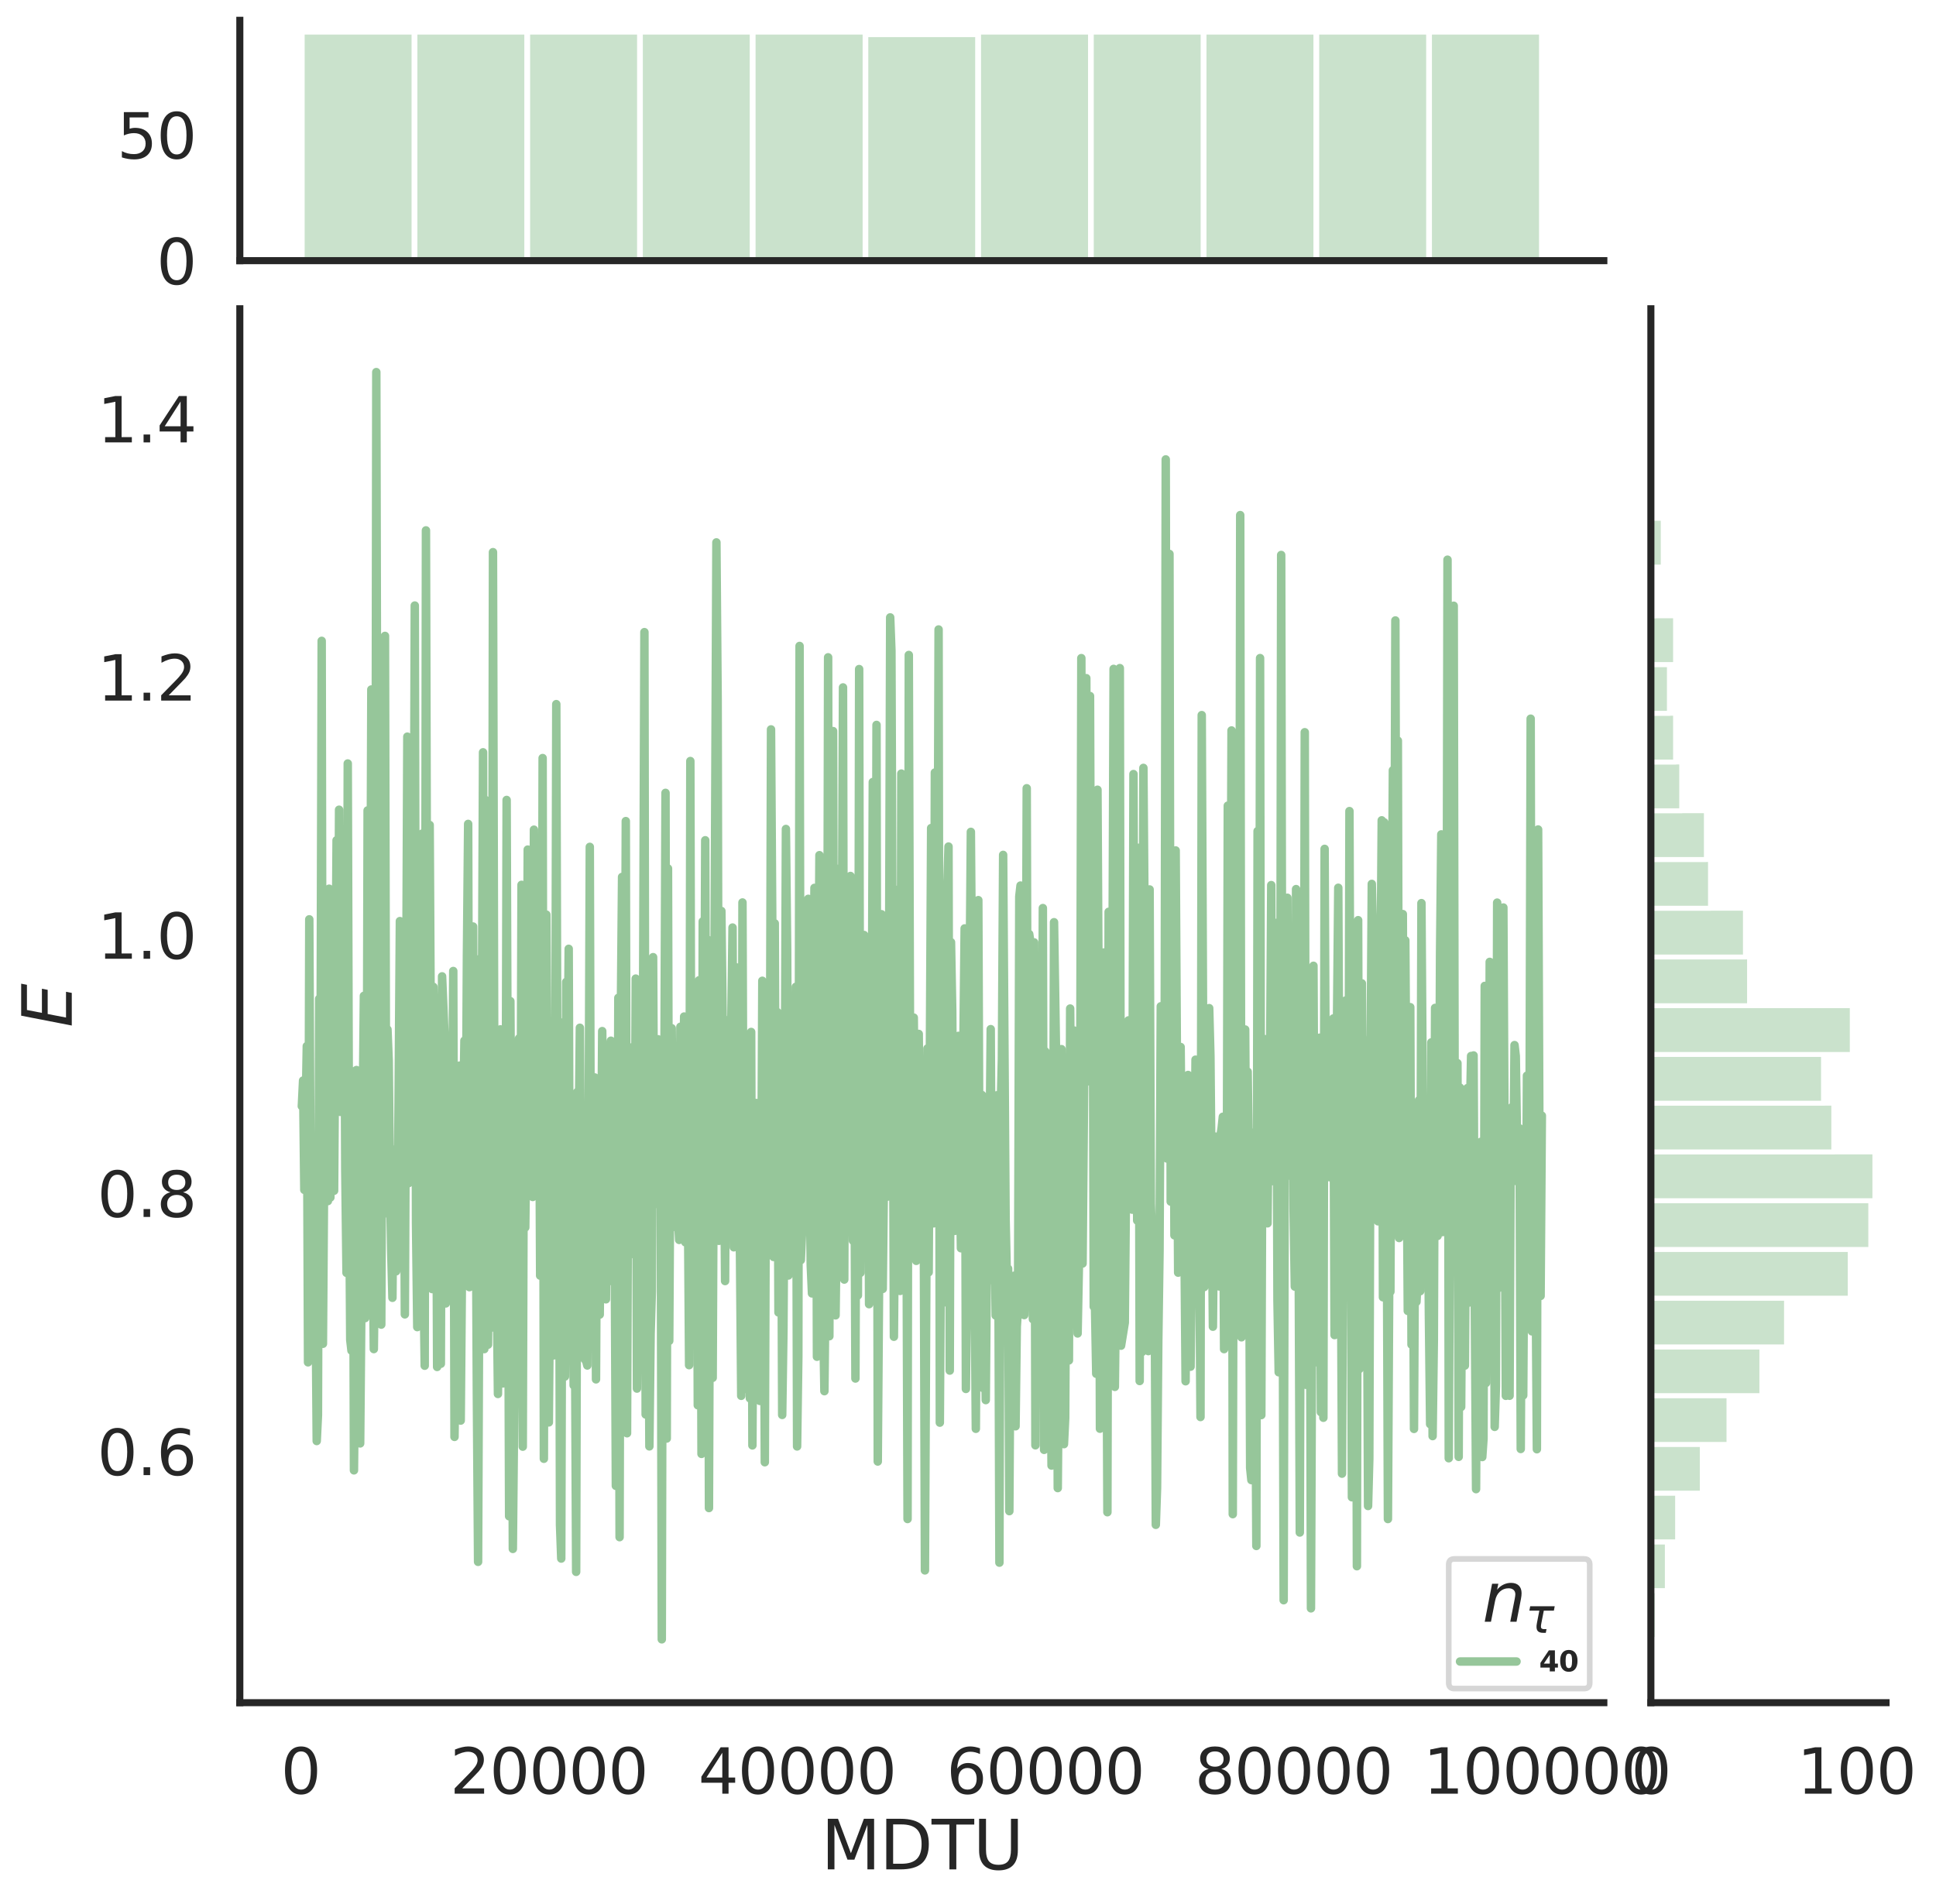 <?xml version="1.0" encoding="utf-8" standalone="no"?>
<!DOCTYPE svg PUBLIC "-//W3C//DTD SVG 1.1//EN"
  "http://www.w3.org/Graphics/SVG/1.1/DTD/svg11.dtd">
<svg height="674.159pt" version="1.1" viewBox="0 0 685.468 674.159" width="685.468pt" xmlns="http://www.w3.org/2000/svg" xmlns:xlink="http://www.w3.org/1999/xlink">
 <defs>
  <style type="text/css">*{stroke-linecap:butt;stroke-linejoin:round;}</style>
 </defs>
 <g id="figure_1">
  <g id="patch_1">
   <path d="M 0 674.159 
L 685.468 674.159 
L 685.468 0 
L 0 0 
z
" style="fill:#ffffff;"/>
  </g>
  <g id="axes_1">
   <g id="patch_2">
    <path d="M 84.914 602.94 
L 567.864 602.94 
L 567.864 109.327 
L 84.914 109.327 
z
" style="fill:none;"/>
   </g>
   <g id="matplotlib.axis_1">
    <g id="xtick_1">
     <g id="text_1">
      <!-- 0 -->
      <g style="fill:#262626;" transform="translate(99.428 635.157)scale(0.22 -0.22)">
       <defs>
        <path d="M 2034 4250 
Q 1547 4250 1301 3770 
Q 1056 3291 1056 2328 
Q 1056 1369 1301 889 
Q 1547 409 2034 409 
Q 2525 409 2770 889 
Q 3016 1369 3016 2328 
Q 3016 3291 2770 3770 
Q 2525 4250 2034 4250 
z
M 2034 4750 
Q 2819 4750 3233 4129 
Q 3647 3509 3647 2328 
Q 3647 1150 3233 529 
Q 2819 -91 2034 -91 
Q 1250 -91 836 529 
Q 422 1150 422 2328 
Q 422 3509 836 4129 
Q 1250 4750 2034 4750 
z
" id="DejaVuSans-30" transform="scale(0.016)"/>
       </defs>
       <use xlink:href="#DejaVuSans-30"/>
      </g>
     </g>
    </g>
    <g id="xtick_2">
     <g id="text_2">
      <!-- 20000 -->
      <g style="fill:#262626;" transform="translate(159.33 635.157)scale(0.22 -0.22)">
       <defs>
        <path d="M 1228 531 
L 3431 531 
L 3431 0 
L 469 0 
L 469 531 
Q 828 903 1448 1529 
Q 2069 2156 2228 2338 
Q 2531 2678 2651 2914 
Q 2772 3150 2772 3378 
Q 2772 3750 2511 3984 
Q 2250 4219 1831 4219 
Q 1534 4219 1204 4116 
Q 875 4013 500 3803 
L 500 4441 
Q 881 4594 1212 4672 
Q 1544 4750 1819 4750 
Q 2544 4750 2975 4387 
Q 3406 4025 3406 3419 
Q 3406 3131 3298 2873 
Q 3191 2616 2906 2266 
Q 2828 2175 2409 1742 
Q 1991 1309 1228 531 
z
" id="DejaVuSans-32" transform="scale(0.016)"/>
       </defs>
       <use xlink:href="#DejaVuSans-32"/>
       <use x="63.623" xlink:href="#DejaVuSans-30"/>
       <use x="127.246" xlink:href="#DejaVuSans-30"/>
       <use x="190.869" xlink:href="#DejaVuSans-30"/>
       <use x="254.492" xlink:href="#DejaVuSans-30"/>
      </g>
     </g>
    </g>
    <g id="xtick_3">
     <g id="text_3">
      <!-- 40000 -->
      <g style="fill:#262626;" transform="translate(247.227 635.157)scale(0.22 -0.22)">
       <defs>
        <path d="M 2419 4116 
L 825 1625 
L 2419 1625 
L 2419 4116 
z
M 2253 4666 
L 3047 4666 
L 3047 1625 
L 3713 1625 
L 3713 1100 
L 3047 1100 
L 3047 0 
L 2419 0 
L 2419 1100 
L 313 1100 
L 313 1709 
L 2253 4666 
z
" id="DejaVuSans-34" transform="scale(0.016)"/>
       </defs>
       <use xlink:href="#DejaVuSans-34"/>
       <use x="63.623" xlink:href="#DejaVuSans-30"/>
       <use x="127.246" xlink:href="#DejaVuSans-30"/>
       <use x="190.869" xlink:href="#DejaVuSans-30"/>
       <use x="254.492" xlink:href="#DejaVuSans-30"/>
      </g>
     </g>
    </g>
    <g id="xtick_4">
     <g id="text_4">
      <!-- 60000 -->
      <g style="fill:#262626;" transform="translate(335.124 635.157)scale(0.22 -0.22)">
       <defs>
        <path d="M 2113 2584 
Q 1688 2584 1439 2293 
Q 1191 2003 1191 1497 
Q 1191 994 1439 701 
Q 1688 409 2113 409 
Q 2538 409 2786 701 
Q 3034 994 3034 1497 
Q 3034 2003 2786 2293 
Q 2538 2584 2113 2584 
z
M 3366 4563 
L 3366 3988 
Q 3128 4100 2886 4159 
Q 2644 4219 2406 4219 
Q 1781 4219 1451 3797 
Q 1122 3375 1075 2522 
Q 1259 2794 1537 2939 
Q 1816 3084 2150 3084 
Q 2853 3084 3261 2657 
Q 3669 2231 3669 1497 
Q 3669 778 3244 343 
Q 2819 -91 2113 -91 
Q 1303 -91 875 529 
Q 447 1150 447 2328 
Q 447 3434 972 4092 
Q 1497 4750 2381 4750 
Q 2619 4750 2861 4703 
Q 3103 4656 3366 4563 
z
" id="DejaVuSans-36" transform="scale(0.016)"/>
       </defs>
       <use xlink:href="#DejaVuSans-36"/>
       <use x="63.623" xlink:href="#DejaVuSans-30"/>
       <use x="127.246" xlink:href="#DejaVuSans-30"/>
       <use x="190.869" xlink:href="#DejaVuSans-30"/>
       <use x="254.492" xlink:href="#DejaVuSans-30"/>
      </g>
     </g>
    </g>
    <g id="xtick_5">
     <g id="text_5">
      <!-- 80000 -->
      <g style="fill:#262626;" transform="translate(423.021 635.157)scale(0.22 -0.22)">
       <defs>
        <path d="M 2034 2216 
Q 1584 2216 1326 1975 
Q 1069 1734 1069 1313 
Q 1069 891 1326 650 
Q 1584 409 2034 409 
Q 2484 409 2743 651 
Q 3003 894 3003 1313 
Q 3003 1734 2745 1975 
Q 2488 2216 2034 2216 
z
M 1403 2484 
Q 997 2584 770 2862 
Q 544 3141 544 3541 
Q 544 4100 942 4425 
Q 1341 4750 2034 4750 
Q 2731 4750 3128 4425 
Q 3525 4100 3525 3541 
Q 3525 3141 3298 2862 
Q 3072 2584 2669 2484 
Q 3125 2378 3379 2068 
Q 3634 1759 3634 1313 
Q 3634 634 3220 271 
Q 2806 -91 2034 -91 
Q 1263 -91 848 271 
Q 434 634 434 1313 
Q 434 1759 690 2068 
Q 947 2378 1403 2484 
z
M 1172 3481 
Q 1172 3119 1398 2916 
Q 1625 2713 2034 2713 
Q 2441 2713 2670 2916 
Q 2900 3119 2900 3481 
Q 2900 3844 2670 4047 
Q 2441 4250 2034 4250 
Q 1625 4250 1398 4047 
Q 1172 3844 1172 3481 
z
" id="DejaVuSans-38" transform="scale(0.016)"/>
       </defs>
       <use xlink:href="#DejaVuSans-38"/>
       <use x="63.623" xlink:href="#DejaVuSans-30"/>
       <use x="127.246" xlink:href="#DejaVuSans-30"/>
       <use x="190.869" xlink:href="#DejaVuSans-30"/>
       <use x="254.492" xlink:href="#DejaVuSans-30"/>
      </g>
     </g>
    </g>
    <g id="xtick_6">
     <g id="text_6">
      <!-- 100000 -->
      <g style="fill:#262626;" transform="translate(503.919 635.157)scale(0.22 -0.22)">
       <defs>
        <path d="M 794 531 
L 1825 531 
L 1825 4091 
L 703 3866 
L 703 4441 
L 1819 4666 
L 2450 4666 
L 2450 531 
L 3481 531 
L 3481 0 
L 794 0 
L 794 531 
z
" id="DejaVuSans-31" transform="scale(0.016)"/>
       </defs>
       <use xlink:href="#DejaVuSans-31"/>
       <use x="63.623" xlink:href="#DejaVuSans-30"/>
       <use x="127.246" xlink:href="#DejaVuSans-30"/>
       <use x="190.869" xlink:href="#DejaVuSans-30"/>
       <use x="254.492" xlink:href="#DejaVuSans-30"/>
       <use x="318.115" xlink:href="#DejaVuSans-30"/>
      </g>
     </g>
    </g>
    <g id="text_7">
     <!-- MDTU -->
     <g style="fill:#262626;" transform="translate(290.683 661.968)scale(0.24 -0.24)">
      <defs>
       <path d="M 628 4666 
L 1569 4666 
L 2759 1491 
L 3956 4666 
L 4897 4666 
L 4897 0 
L 4281 0 
L 4281 4097 
L 3078 897 
L 2444 897 
L 1241 4097 
L 1241 0 
L 628 0 
L 628 4666 
z
" id="DejaVuSans-4d" transform="scale(0.016)"/>
       <path d="M 1259 4147 
L 1259 519 
L 2022 519 
Q 2988 519 3436 956 
Q 3884 1394 3884 2338 
Q 3884 3275 3436 3711 
Q 2988 4147 2022 4147 
L 1259 4147 
z
M 628 4666 
L 1925 4666 
Q 3281 4666 3915 4102 
Q 4550 3538 4550 2338 
Q 4550 1131 3912 565 
Q 3275 0 1925 0 
L 628 0 
L 628 4666 
z
" id="DejaVuSans-44" transform="scale(0.016)"/>
       <path d="M -19 4666 
L 3928 4666 
L 3928 4134 
L 2272 4134 
L 2272 0 
L 1638 0 
L 1638 4134 
L -19 4134 
L -19 4666 
z
" id="DejaVuSans-54" transform="scale(0.016)"/>
       <path d="M 556 4666 
L 1191 4666 
L 1191 1831 
Q 1191 1081 1462 751 
Q 1734 422 2344 422 
Q 2950 422 3222 751 
Q 3494 1081 3494 1831 
L 3494 4666 
L 4128 4666 
L 4128 1753 
Q 4128 841 3676 375 
Q 3225 -91 2344 -91 
Q 1459 -91 1007 375 
Q 556 841 556 1753 
L 556 4666 
z
" id="DejaVuSans-55" transform="scale(0.016)"/>
      </defs>
      <use xlink:href="#DejaVuSans-4d"/>
      <use x="86.279" xlink:href="#DejaVuSans-44"/>
      <use x="163.281" xlink:href="#DejaVuSans-54"/>
      <use x="224.365" xlink:href="#DejaVuSans-55"/>
     </g>
    </g>
   </g>
   <g id="matplotlib.axis_2">
    <g id="ytick_1">
     <g id="text_8">
      <!-- 0.6 -->
      <g style="fill:#262626;" transform="translate(34.428 522.354)scale(0.22 -0.22)">
       <defs>
        <path d="M 684 794 
L 1344 794 
L 1344 0 
L 684 0 
L 684 794 
z
" id="DejaVuSans-2e" transform="scale(0.016)"/>
       </defs>
       <use xlink:href="#DejaVuSans-30"/>
       <use x="63.623" xlink:href="#DejaVuSans-2e"/>
       <use x="95.41" xlink:href="#DejaVuSans-36"/>
      </g>
     </g>
    </g>
    <g id="ytick_2">
     <g id="text_9">
      <!-- 0.8 -->
      <g style="fill:#262626;" transform="translate(34.428 430.93)scale(0.22 -0.22)">
       <use xlink:href="#DejaVuSans-30"/>
       <use x="63.623" xlink:href="#DejaVuSans-2e"/>
       <use x="95.41" xlink:href="#DejaVuSans-38"/>
      </g>
     </g>
    </g>
    <g id="ytick_3">
     <g id="text_10">
      <!-- 1.0 -->
      <g style="fill:#262626;" transform="translate(34.428 339.507)scale(0.22 -0.22)">
       <use xlink:href="#DejaVuSans-31"/>
       <use x="63.623" xlink:href="#DejaVuSans-2e"/>
       <use x="95.41" xlink:href="#DejaVuSans-30"/>
      </g>
     </g>
    </g>
    <g id="ytick_4">
     <g id="text_11">
      <!-- 1.2 -->
      <g style="fill:#262626;" transform="translate(34.428 248.083)scale(0.22 -0.22)">
       <use xlink:href="#DejaVuSans-31"/>
       <use x="63.623" xlink:href="#DejaVuSans-2e"/>
       <use x="95.41" xlink:href="#DejaVuSans-32"/>
      </g>
     </g>
    </g>
    <g id="ytick_5">
     <g id="text_12">
      <!-- 1.4 -->
      <g style="fill:#262626;" transform="translate(34.428 156.66)scale(0.22 -0.22)">
       <use xlink:href="#DejaVuSans-31"/>
       <use x="63.623" xlink:href="#DejaVuSans-2e"/>
       <use x="95.41" xlink:href="#DejaVuSans-34"/>
      </g>
     </g>
    </g>
    <g id="text_13">
     <!-- $E$ -->
     <g style="fill:#262626;" transform="translate(25.436 363.813)rotate(-90)scale(0.24 -0.24)">
      <defs>
       <path d="M 1081 4666 
L 4031 4666 
L 3928 4134 
L 1606 4134 
L 1338 2753 
L 3566 2753 
L 3463 2222 
L 1234 2222 
L 909 531 
L 3284 531 
L 3181 0 
L 172 0 
L 1081 4666 
z
" id="DejaVuSans-Oblique-45" transform="scale(0.016)"/>
      </defs>
      <use transform="translate(0 0.094)" xlink:href="#DejaVuSans-Oblique-45"/>
     </g>
    </g>
   </g>
   <g id="line2d_1">
    <path clip-path="url(#p4f44477f9c)" d="M 106.867 391.72 
L 107.306 382.638 
L 107.746 421.343 
L 108.625 370.43 
L 109.064 482.411 
L 109.504 325.543 
L 109.943 414.473 
L 110.382 413.556 
L 110.822 440.5 
L 111.261 475.595 
L 111.701 456.031 
L 112.14 510.278 
L 112.58 501.046 
L 113.019 353.671 
L 113.459 388.648 
L 113.898 226.933 
L 114.338 475.847 
L 114.777 414.257 
L 115.217 368.531 
L 115.656 408.731 
L 116.096 425.315 
L 116.535 314.699 
L 116.975 424.048 
L 117.414 389.557 
L 117.854 325.376 
L 118.293 421.651 
L 119.172 297.544 
L 119.612 376.593 
L 120.051 286.736 
L 120.491 393.722 
L 120.93 355.573 
L 121.37 365.115 
L 121.809 308.619 
L 122.249 414.208 
L 122.688 450.728 
L 123.128 270.358 
L 123.567 412.361 
L 124.007 474.426 
L 124.446 478.262 
L 124.885 379.393 
L 125.325 520.663 
L 125.764 478.103 
L 126.204 378.911 
L 126.643 410.832 
L 127.083 387.836 
L 127.522 511.128 
L 127.962 460.568 
L 128.401 397.068 
L 128.841 352.636 
L 129.28 466.759 
L 129.72 462.283 
L 130.159 286.984 
L 130.599 306.805 
L 131.038 365.378 
L 131.478 244.161 
L 131.917 433.553 
L 132.357 477.725 
L 132.796 442.72 
L 133.236 131.764 
L 133.675 335.804 
L 134.115 322.168 
L 134.554 379.822 
L 134.994 469.06 
L 135.433 368.78 
L 135.873 415.98 
L 136.312 225.182 
L 136.752 429.642 
L 137.191 364.538 
L 137.631 375.562 
L 138.07 418.239 
L 138.51 442.78 
L 138.949 459.566 
L 139.388 407.115 
L 139.828 432.055 
L 140.267 450.172 
L 140.707 446.229 
L 141.586 326.174 
L 142.025 425.141 
L 142.465 408.555 
L 142.904 360.802 
L 143.344 465.432 
L 144.223 260.858 
L 144.662 418.98 
L 145.102 336.824 
L 145.541 404.3 
L 145.981 296.842 
L 146.42 347.601 
L 146.86 214.429 
L 147.299 433.053 
L 147.739 469.941 
L 148.178 409.66 
L 148.618 386.193 
L 149.057 390.455 
L 149.497 295.179 
L 149.936 451.555 
L 150.376 483.614 
L 150.815 187.813 
L 151.255 354.786 
L 151.694 396.626 
L 152.134 292.13 
L 153.012 456.47 
L 153.452 349.456 
L 153.891 371.352 
L 154.331 376.146 
L 154.77 484.048 
L 155.21 392.882 
L 155.649 385.7 
L 156.089 482.92 
L 156.528 345.737 
L 157.407 367.001 
L 157.847 461.557 
L 158.726 376.486 
L 159.165 433.093 
L 159.605 416.972 
L 160.044 411.059 
L 160.484 343.844 
L 160.923 508.815 
L 161.363 475.678 
L 161.802 379.348 
L 162.242 489.805 
L 162.681 377.352 
L 163.121 503.043 
L 164 397.471 
L 164.439 368.485 
L 164.879 415.284 
L 165.318 338.526 
L 165.758 291.755 
L 166.197 455.8 
L 166.637 399.678 
L 167.076 395.968 
L 167.515 328.096 
L 167.955 453.675 
L 168.394 405.479 
L 168.834 492.928 
L 169.273 553.063 
L 170.152 339.361 
L 170.592 367.861 
L 171.031 266.4 
L 171.471 477.733 
L 171.91 283.291 
L 172.35 402.587 
L 172.789 476.166 
L 173.229 422.134 
L 173.668 344.642 
L 174.108 470.102 
L 174.547 195.524 
L 174.987 372.864 
L 176.305 493.62 
L 177.184 364.512 
L 178.063 489.883 
L 178.503 428.514 
L 178.942 450.28 
L 179.382 283.276 
L 180.261 536.916 
L 180.7 354.521 
L 181.139 429.437 
L 181.579 548.485 
L 182.458 457.237 
L 182.897 461.153 
L 183.337 435.943 
L 183.776 367.695 
L 184.216 446.368 
L 184.655 313.332 
L 185.095 512.276 
L 185.534 376.163 
L 185.974 434.678 
L 186.413 397.94 
L 186.853 300.847 
L 187.292 327.975 
L 187.732 364.035 
L 188.171 363.566 
L 188.611 423.856 
L 189.05 293.798 
L 189.49 360.251 
L 190.369 367.093 
L 190.808 360.251 
L 191.248 451.712 
L 191.687 448.939 
L 192.127 268.437 
L 192.566 516.565 
L 193.006 340.641 
L 193.445 323.885 
L 193.885 389.961 
L 194.324 503.682 
L 194.764 449.561 
L 195.203 442.857 
L 195.642 380.675 
L 196.082 479.956 
L 196.521 430.304 
L 196.961 249.342 
L 197.4 406.751 
L 197.84 361.705 
L 198.279 539.927 
L 198.719 551.902 
L 199.158 394.041 
L 199.598 475.325 
L 200.037 487.436 
L 200.477 347.709 
L 200.916 386.264 
L 201.356 335.984 
L 201.795 455.537 
L 202.235 431.589 
L 202.674 439.78 
L 203.114 490.563 
L 203.553 463.438 
L 203.993 556.611 
L 204.432 386.645 
L 204.872 405.717 
L 205.311 363.942 
L 205.751 433.682 
L 206.19 411.207 
L 206.63 408.648 
L 207.069 481.394 
L 207.509 481.794 
L 207.948 483.534 
L 208.388 412.359 
L 208.827 299.889 
L 209.266 450.519 
L 209.706 424.633 
L 210.145 385.638 
L 210.585 381.538 
L 211.024 488.441 
L 211.464 402.354 
L 211.903 417.976 
L 212.343 465.512 
L 212.782 422.69 
L 213.222 365.127 
L 213.661 403.189 
L 214.101 392.432 
L 214.54 460.099 
L 214.98 403.619 
L 215.419 442.583 
L 215.859 373.394 
L 216.298 368.53 
L 217.177 454.009 
L 217.617 434.697 
L 218.056 526.151 
L 218.496 473.298 
L 218.935 353.335 
L 219.375 544.318 
L 219.814 359.591 
L 220.254 310.535 
L 220.693 486.359 
L 221.133 416.354 
L 221.572 290.761 
L 222.012 507.527 
L 222.451 390.019 
L 222.891 405.888 
L 223.33 433.286 
L 223.769 419.749 
L 224.209 370.668 
L 224.648 444.302 
L 225.088 346.532 
L 225.527 491.711 
L 225.967 447.68 
L 226.406 477.337 
L 226.846 452.283 
L 227.285 362.214 
L 227.725 345.614 
L 228.164 223.847 
L 228.604 500.877 
L 229.043 363.408 
L 229.483 424.283 
L 229.922 512.179 
L 230.362 472.216 
L 230.801 457.127 
L 231.241 338.937 
L 231.68 425.148 
L 232.12 403.802 
L 232.559 374.422 
L 232.999 368.028 
L 233.438 426.702 
L 233.878 392.022 
L 234.317 580.503 
L 234.757 377.759 
L 235.196 390.725 
L 235.636 280.761 
L 236.075 509.393 
L 236.515 307.539 
L 236.954 474.822 
L 237.393 396.662 
L 237.833 364.11 
L 238.272 414.217 
L 238.712 434.437 
L 239.151 373.549 
L 240.03 430.771 
L 240.47 439.065 
L 240.909 363.591 
L 241.349 402.418 
L 241.788 405.689 
L 242.228 359.963 
L 242.667 439.917 
L 243.107 423.771 
L 243.546 421.832 
L 243.986 483.415 
L 244.425 269.491 
L 244.865 449.643 
L 245.304 372.16 
L 245.744 398.365 
L 246.183 452.425 
L 246.623 356.654 
L 247.062 497.61 
L 247.502 347.134 
L 247.941 386.469 
L 248.381 514.842 
L 248.82 326.267 
L 249.26 408.034 
L 249.699 297.551 
L 250.139 446.332 
L 250.578 332.756 
L 251.018 534.018 
L 251.457 407.509 
L 251.896 336.649 
L 252.336 487.901 
L 253.654 192.069 
L 254.094 247.901 
L 254.533 439.389 
L 254.973 338.793 
L 255.412 322.585 
L 256.291 396.276 
L 256.731 453.633 
L 257.17 361.265 
L 257.61 429.109 
L 258.049 371.81 
L 258.489 370.855 
L 258.928 362.424 
L 259.368 328.456 
L 259.807 441.675 
L 260.247 418.963 
L 260.686 342.542 
L 261.126 402.262 
L 261.565 431.318 
L 262.005 443.905 
L 262.444 494.273 
L 262.884 319.577 
L 263.323 438.483 
L 263.763 414.068 
L 264.202 436.187 
L 264.642 492 
L 265.081 430.637 
L 265.52 495.173 
L 265.96 365.427 
L 266.399 511.833 
L 266.839 433.311 
L 267.718 390.577 
L 268.157 427.051 
L 268.597 391.729 
L 269.036 496.077 
L 269.476 437.545 
L 269.915 347.307 
L 270.355 413.854 
L 270.794 517.791 
L 271.234 393.042 
L 271.673 385.4 
L 272.113 422.564 
L 272.552 403.248 
L 272.992 258.289 
L 273.431 326.43 
L 273.871 445.097 
L 274.31 326.968 
L 274.75 438.253 
L 275.189 358.368 
L 275.629 464.748 
L 276.068 379.924 
L 276.508 393.769 
L 276.947 501.042 
L 277.387 471.2 
L 277.826 404.491 
L 278.266 293.548 
L 278.705 336.417 
L 279.145 451.667 
L 279.584 399.905 
L 280.023 384.467 
L 280.463 423.386 
L 280.902 402.07 
L 281.342 391.547 
L 281.781 349.439 
L 282.221 512.199 
L 282.66 480.345 
L 283.1 228.737 
L 283.539 446.219 
L 283.979 436.209 
L 284.418 410.057 
L 284.858 375.53 
L 285.297 431.413 
L 285.737 401.126 
L 286.176 318.287 
L 286.616 411.309 
L 287.055 447.993 
L 287.495 458.014 
L 287.934 368.979 
L 288.374 314.407 
L 288.813 323.845 
L 289.253 480.436 
L 289.692 366.532 
L 290.132 302.828 
L 291.011 452.724 
L 291.45 466.851 
L 291.89 492.627 
L 292.329 451.68 
L 292.769 430.113 
L 293.208 232.763 
L 293.647 473.17 
L 294.087 336.689 
L 294.526 381.711 
L 294.966 258.889 
L 295.405 425.549 
L 295.845 465.777 
L 296.284 429.429 
L 296.724 307.675 
L 297.163 434.483 
L 297.603 415.419 
L 298.042 346.808 
L 298.482 243.426 
L 298.921 453.104 
L 299.361 322.215 
L 299.8 353.358 
L 300.24 324.293 
L 300.679 408.135 
L 301.119 310.196 
L 301.558 405.034 
L 301.998 439.335 
L 302.437 386.536 
L 302.877 488.146 
L 303.316 356.817 
L 303.756 458.723 
L 304.195 236.925 
L 304.635 450.733 
L 305.074 363.141 
L 305.514 384.322 
L 305.953 331.104 
L 306.393 430.71 
L 307.272 344.217 
L 307.711 461.825 
L 308.15 344.21 
L 308.59 389.4 
L 309.029 276.929 
L 309.469 432.354 
L 309.908 424.915 
L 310.348 256.701 
L 310.787 517.537 
L 311.227 457.744 
L 311.666 375.195 
L 312.106 323.736 
L 312.545 456.418 
L 312.985 415.539 
L 313.424 403.963 
L 313.864 421.205 
L 314.303 423.725 
L 314.743 357.017 
L 315.182 218.627 
L 315.622 230.395 
L 316.501 473.354 
L 317.38 364.026 
L 317.819 315.092 
L 318.698 457.131 
L 319.138 273.936 
L 319.577 446.119 
L 320.017 370.581 
L 320.456 361.619 
L 320.896 411.195 
L 321.335 537.897 
L 321.775 231.94 
L 322.214 372.583 
L 322.653 413.82 
L 323.093 426.568 
L 323.532 360.342 
L 324.411 446.481 
L 324.851 392.003 
L 325.29 366.119 
L 325.73 419.73 
L 326.169 411.944 
L 326.609 384.162 
L 327.048 421.32 
L 327.488 556.095 
L 328.367 371.269 
L 328.806 450.536 
L 329.685 293.23 
L 330.125 399.811 
L 330.564 433.197 
L 331.004 273.563 
L 331.883 363.766 
L 332.322 222.905 
L 332.762 503.775 
L 333.201 431.828 
L 333.641 435.18 
L 334.52 461.154 
L 334.959 459.473 
L 335.399 314.005 
L 335.838 299.774 
L 336.277 485.339 
L 336.717 333.642 
L 337.156 358.023 
L 337.596 430.793 
L 338.035 435.87 
L 338.475 410.06 
L 338.914 427.738 
L 339.354 366.819 
L 339.793 412.286 
L 340.233 442.012 
L 340.672 409.904 
L 341.551 328.758 
L 341.991 491.835 
L 342.43 451.424 
L 343.749 294.571 
L 344.188 352.513 
L 344.628 454.031 
L 345.067 450.811 
L 345.507 505.949 
L 345.946 433.198 
L 346.386 318.747 
L 346.825 427.339 
L 347.265 448.301 
L 347.704 387.757 
L 348.144 491.575 
L 348.583 451.643 
L 349.023 495.786 
L 349.462 441.176 
L 349.902 445.913 
L 350.341 411.806 
L 350.78 364.431 
L 351.22 453.323 
L 351.659 452.608 
L 352.099 431.618 
L 352.538 465.834 
L 352.978 387.856 
L 353.417 424.711 
L 353.857 553.355 
L 354.296 393.998 
L 354.736 375.041 
L 355.175 302.727 
L 356.054 431.864 
L 356.494 452.421 
L 356.933 449.23 
L 357.373 535.115 
L 357.812 460.093 
L 358.252 476.001 
L 358.691 487.596 
L 359.131 451.733 
L 359.57 505.064 
L 360.01 469.74 
L 360.449 463.205 
L 360.889 317.472 
L 361.328 313.584 
L 361.768 415.131 
L 362.207 420.227 
L 362.647 465.683 
L 363.086 409.787 
L 363.526 279.13 
L 363.965 431.068 
L 364.404 330.759 
L 364.844 333.71 
L 365.283 444.404 
L 365.723 467.159 
L 366.162 333.713 
L 366.602 511.794 
L 367.041 338.893 
L 367.481 351.376 
L 367.92 455.517 
L 368.36 486.2 
L 368.799 422.151 
L 369.239 321.557 
L 369.678 513.406 
L 370.118 372.326 
L 370.557 407.074 
L 370.997 493.283 
L 371.436 506.688 
L 371.876 464.574 
L 372.315 518.967 
L 372.755 472.667 
L 373.194 326.567 
L 374.073 383.811 
L 374.513 526.943 
L 374.952 476.167 
L 375.392 466.715 
L 375.831 371.512 
L 376.271 417.966 
L 376.71 511.389 
L 377.15 502.118 
L 377.589 415.156 
L 378.468 481.738 
L 378.907 357.134 
L 379.347 407.498 
L 379.786 433.585 
L 380.226 364.903 
L 381.105 447.2 
L 381.544 472.192 
L 381.984 448.982 
L 382.423 405.057 
L 382.863 233.047 
L 383.302 447.425 
L 384.181 344.954 
L 384.621 240.151 
L 385.06 382.938 
L 385.939 246.476 
L 386.379 375.093 
L 386.818 300.529 
L 387.258 462.706 
L 387.697 462.449 
L 388.137 486.468 
L 388.576 279.654 
L 389.016 359.844 
L 389.455 505.926 
L 389.895 483.345 
L 390.334 347.641 
L 390.774 337.285 
L 391.213 399.936 
L 391.653 434.314 
L 392.092 535.491 
L 392.531 322.892 
L 393.41 398.042 
L 393.85 353.426 
L 394.289 236.864 
L 394.729 491.102 
L 395.168 451.814 
L 395.608 436.702 
L 396.047 392.523 
L 396.487 236.586 
L 396.926 476.52 
L 398.245 468.363 
L 399.124 369.247 
L 399.563 361.326 
L 400.003 420.992 
L 400.442 404.627 
L 400.882 428.354 
L 401.321 274.106 
L 401.761 409.153 
L 402.2 315.626 
L 402.64 432.209 
L 403.079 300.217 
L 403.519 489.034 
L 403.958 351.549 
L 404.398 478.721 
L 404.837 271.922 
L 405.716 385.326 
L 406.156 412.514 
L 406.595 478.436 
L 407.034 314.964 
L 407.474 426.18 
L 408.353 452.96 
L 408.792 446.961 
L 409.232 539.955 
L 409.671 526.927 
L 410.111 474.633 
L 410.55 443.02 
L 410.99 356.348 
L 411.429 408.81 
L 411.869 358.955 
L 412.308 408.238 
L 412.748 162.681 
L 413.187 410.247 
L 413.627 340.686 
L 414.066 196.161 
L 414.506 425.5 
L 414.945 359.728 
L 415.385 324.695 
L 415.824 437.448 
L 416.264 301.158 
L 417.143 450.66 
L 417.582 435.013 
L 418.022 370.752 
L 418.461 417.806 
L 418.901 441.027 
L 419.34 436.057 
L 419.78 489.115 
L 420.219 395.349 
L 420.658 380.662 
L 421.098 450.52 
L 421.537 483.956 
L 421.977 444.844 
L 422.416 429.957 
L 422.856 428.28 
L 423.295 375.243 
L 423.735 433.757 
L 424.174 380.036 
L 425.053 501.778 
L 425.493 253.226 
L 426.372 455.764 
L 426.811 390.162 
L 427.251 433.784 
L 427.69 427.321 
L 428.13 356.995 
L 428.569 373.885 
L 429.448 469.802 
L 429.888 420.753 
L 430.327 402.491 
L 430.767 420.971 
L 431.206 449.611 
L 431.646 455.533 
L 432.085 402.363 
L 432.525 399.603 
L 432.964 395.46 
L 433.404 477.739 
L 433.843 440.083 
L 434.283 459.153 
L 434.722 285.296 
L 435.161 397.736 
L 435.601 370.81 
L 436.04 258.663 
L 436.48 536.178 
L 436.919 361.186 
L 437.359 361.704 
L 437.798 327.59 
L 438.238 340.556 
L 438.677 438.075 
L 439.117 182.402 
L 439.556 473.553 
L 439.996 404.332 
L 440.435 380.352 
L 440.875 364.559 
L 441.314 437.386 
L 441.754 379.501 
L 442.193 412.689 
L 442.633 519.784 
L 443.072 524.118 
L 443.512 401.105 
L 444.391 466.454 
L 444.83 547.438 
L 445.27 294.289 
L 445.709 499.012 
L 446.149 233.039 
L 446.588 501.099 
L 447.028 374.916 
L 447.467 373.401 
L 447.907 367.979 
L 448.346 374.557 
L 448.786 433.192 
L 449.225 384.6 
L 449.664 381.25 
L 450.104 313.419 
L 450.543 418.242 
L 450.983 401.91 
L 451.422 377.639 
L 451.862 326.814 
L 452.301 460.389 
L 452.741 485.93 
L 453.18 459.692 
L 453.62 196.524 
L 454.059 416.407 
L 454.499 566.651 
L 454.938 385.625 
L 455.378 416.428 
L 455.817 317.909 
L 456.257 416.284 
L 456.696 387.468 
L 457.136 405.679 
L 457.575 367.012 
L 458.015 428.663 
L 458.454 455.599 
L 458.894 314.843 
L 459.333 354.292 
L 459.773 434.29 
L 460.212 542.677 
L 460.652 401.761 
L 461.091 346.931 
L 461.531 461.832 
L 461.97 259.29 
L 462.41 490.37 
L 462.849 363.547 
L 463.288 372.113 
L 463.728 412.841 
L 464.167 569.53 
L 465.046 341.997 
L 465.486 436.582 
L 465.925 426.094 
L 466.365 440.256 
L 466.804 482.591 
L 467.244 367.466 
L 467.683 500.066 
L 468.123 404.409 
L 468.562 502.036 
L 469.002 300.592 
L 469.441 400.37 
L 469.881 413.545 
L 470.32 374.893 
L 470.76 416.846 
L 471.199 382.975 
L 471.639 385.329 
L 472.078 360.654 
L 472.518 472.766 
L 472.957 467.821 
L 473.397 360.861 
L 473.836 314.364 
L 474.276 411.57 
L 474.715 432.524 
L 475.155 521.835 
L 475.594 418.893 
L 476.034 424.188 
L 476.473 354.279 
L 476.913 443.535 
L 477.352 459.306 
L 477.791 287.213 
L 478.67 530.197 
L 479.11 366.437 
L 479.549 432.872 
L 479.989 373.28 
L 480.428 554.612 
L 480.868 325.841 
L 481.307 484.789 
L 482.186 348.221 
L 482.626 419.882 
L 483.065 368.241 
L 483.505 419.346 
L 483.944 431.44 
L 484.384 533.289 
L 484.823 516.478 
L 485.263 376.758 
L 485.702 313 
L 486.142 332.13 
L 486.581 331.085 
L 487.021 402.341 
L 487.46 384.943 
L 487.9 432.478 
L 488.339 403.46 
L 489.218 290.487 
L 489.658 459.373 
L 490.097 291.198 
L 490.537 337.93 
L 490.976 417.366 
L 491.415 537.908 
L 491.855 457.346 
L 492.294 457.386 
L 492.734 342.676 
L 493.173 272.752 
L 493.613 360.807 
L 494.052 219.713 
L 494.492 383.919 
L 494.931 262.275 
L 495.371 438.388 
L 495.81 366.896 
L 496.25 431.235 
L 496.689 323.69 
L 497.129 431.406 
L 497.568 332.987 
L 498.447 464.211 
L 498.887 419.477 
L 499.326 356.645 
L 499.766 476.135 
L 500.205 407.672 
L 500.645 505.993 
L 501.084 418.422 
L 501.524 460.988 
L 501.963 451.152 
L 502.403 389.599 
L 502.842 457.222 
L 503.282 319.806 
L 504.161 451.311 
L 504.6 404.233 
L 505.04 441.345 
L 505.479 410.519 
L 505.918 465.423 
L 506.358 504.298 
L 506.797 369.114 
L 507.237 508.536 
L 507.676 474.342 
L 508.116 356.914 
L 508.555 423.612 
L 508.995 437.659 
L 509.434 430.329 
L 509.874 337.483 
L 510.313 295.462 
L 510.753 436.292 
L 511.192 426.236 
L 511.632 379.251 
L 512.071 425.7 
L 512.511 198.195 
L 512.95 516.379 
L 513.829 333.981 
L 514.269 367.119 
L 514.708 214.503 
L 515.148 448.317 
L 515.587 437.578 
L 516.027 376.469 
L 516.466 515.89 
L 516.906 385.115 
L 517.345 498.224 
L 517.785 432.093 
L 518.224 441.38 
L 518.664 483.571 
L 519.103 422.945 
L 519.542 385.316 
L 519.982 461.288 
L 520.421 396.069 
L 520.861 373.936 
L 521.3 400.808 
L 521.74 373.748 
L 522.179 462.069 
L 522.619 527.314 
L 523.058 443.061 
L 523.498 498.724 
L 523.937 496.864 
L 524.377 404.308 
L 524.816 515.951 
L 525.256 509.5 
L 525.695 349.118 
L 526.135 489.738 
L 526.574 393.288 
L 527.014 469.226 
L 527.453 340.611 
L 527.893 480.156 
L 528.332 434.649 
L 528.772 364.457 
L 529.211 505.268 
L 529.651 490.853 
L 530.09 319.632 
L 530.53 456.151 
L 530.969 347.583 
L 531.409 451.556 
L 531.848 420.494 
L 532.288 321.357 
L 533.167 494.274 
L 533.606 430.224 
L 534.045 438.073 
L 534.485 494.256 
L 534.924 397.472 
L 535.364 392.008 
L 535.803 418.314 
L 536.243 370.075 
L 536.682 373.993 
L 537.122 403.545 
L 537.561 408.366 
L 538.001 399.538 
L 538.44 513.102 
L 538.88 430.983 
L 539.319 494.126 
L 539.759 425.614 
L 540.198 469.202 
L 540.638 380.9 
L 541.077 423.804 
L 541.517 410.026 
L 541.956 254.494 
L 542.396 471.45 
L 542.835 345.507 
L 543.275 447.584 
L 543.714 451.986 
L 544.154 513.188 
L 544.593 293.732 
L 545.033 398.21 
L 545.472 458.908 
L 545.912 395.065 
L 545.912 395.065 
" style="fill:none;stroke:#96c69a;stroke-linecap:round;stroke-width:3;"/>
   </g>
   <g id="line2d_2"/>
   <g id="patch_3">
    <path d="M 84.914 602.94 
L 84.914 109.327 
" style="fill:none;stroke:#262626;stroke-linecap:square;stroke-linejoin:miter;stroke-width:2.5;"/>
   </g>
   <g id="patch_4">
    <path d="M 84.914 602.94 
L 567.864 602.94 
" style="fill:none;stroke:#262626;stroke-linecap:square;stroke-linejoin:miter;stroke-width:2.5;"/>
   </g>
   <g id="legend_1">
    <g id="patch_5">
     <path d="M 514.948 597.94 
L 560.864 597.94 
Q 562.864 597.94 562.864 595.94 
L 562.864 554.034 
Q 562.864 552.034 560.864 552.034 
L 514.948 552.034 
Q 512.948 552.034 512.948 554.034 
L 512.948 595.94 
Q 512.948 597.94 514.948 597.94 
z
" style="fill:#ffffff;opacity:0.8;stroke:#cccccc;stroke-linejoin:miter;stroke-width:2;"/>
    </g>
    <g id="text_14">
     <!-- $n_\tau$ -->
     <g style="fill:#262626;" transform="translate(524.826 574.271)scale(0.24 -0.24)">
      <defs>
       <path d="M 3566 2113 
L 3156 0 
L 2578 0 
L 2988 2091 
Q 3016 2238 3031 2350 
Q 3047 2463 3047 2528 
Q 3047 2791 2881 2937 
Q 2716 3084 2419 3084 
Q 1956 3084 1622 2776 
Q 1288 2469 1184 1941 
L 800 0 
L 225 0 
L 903 3500 
L 1478 3500 
L 1363 2950 
Q 1603 3253 1940 3418 
Q 2278 3584 2650 3584 
Q 3113 3584 3367 3334 
Q 3622 3084 3622 2631 
Q 3622 2519 3608 2391 
Q 3594 2263 3566 2113 
z
" id="DejaVuSans-Oblique-6e" transform="scale(0.016)"/>
       <path d="M 2103 638 
Q 2188 488 2525 488 
L 2800 488 
L 2706 0 
L 2363 0 
Q 1800 0 1600 300 
Q 1403 606 1534 1269 
L 1856 2925 
L 541 2925 
L 653 3500 
L 3881 3500 
L 3769 2925 
L 2444 2925 
L 2113 1234 
Q 2025 781 2103 638 
z
" id="DejaVuSans-Oblique-3c4" transform="scale(0.016)"/>
      </defs>
      <use xlink:href="#DejaVuSans-Oblique-6e"/>
      <use transform="translate(63.379 -16.406)scale(0.7)" xlink:href="#DejaVuSans-Oblique-3c4"/>
     </g>
    </g>
    <g id="line2d_3">
     <path d="M 516.948 588.36 
L 536.948 588.36 
" style="fill:none;stroke:#96c69a;stroke-linecap:round;stroke-width:3;"/>
    </g>
    <g id="line2d_4"/>
    <g id="text_15">
     <!-- 40 -->
     <g style="fill:#262626;" transform="translate(544.948 591.86)scale(0.1 -0.1)">
      <defs>
       <path d="M 2356 3675 
L 1038 1722 
L 2356 1722 
L 2356 3675 
z
M 2156 4666 
L 3494 4666 
L 3494 1722 
L 4159 1722 
L 4159 850 
L 3494 850 
L 3494 0 
L 2356 0 
L 2356 850 
L 288 850 
L 288 1881 
L 2156 4666 
z
" id="DejaVuSans-Bold-34" transform="scale(0.016)"/>
       <path d="M 2944 2338 
Q 2944 3213 2780 3570 
Q 2616 3928 2228 3928 
Q 1841 3928 1675 3570 
Q 1509 3213 1509 2338 
Q 1509 1453 1675 1090 
Q 1841 728 2228 728 
Q 2613 728 2778 1090 
Q 2944 1453 2944 2338 
z
M 4147 2328 
Q 4147 1169 3647 539 
Q 3147 -91 2228 -91 
Q 1306 -91 806 539 
Q 306 1169 306 2328 
Q 306 3491 806 4120 
Q 1306 4750 2228 4750 
Q 3147 4750 3647 4120 
Q 4147 3491 4147 2328 
z
" id="DejaVuSans-Bold-30" transform="scale(0.016)"/>
      </defs>
      <use xlink:href="#DejaVuSans-Bold-34"/>
      <use x="69.58" xlink:href="#DejaVuSans-Bold-30"/>
     </g>
    </g>
   </g>
  </g>
  <g id="axes_2">
   <g id="patch_6">
    <path d="M 84.914 92.306 
L 567.864 92.306 
L 567.864 7.2 
L 84.914 7.2 
z
" style="fill:none;"/>
   </g>
   <g id="matplotlib.axis_3">
    <g id="xtick_7"/>
    <g id="xtick_8"/>
    <g id="xtick_9"/>
    <g id="xtick_10"/>
    <g id="xtick_11"/>
    <g id="xtick_12"/>
   </g>
   <g id="matplotlib.axis_4">
    <g id="ytick_6">
     <g id="text_16">
      <!-- 0 -->
      <g style="fill:#262626;" transform="translate(55.417 100.664)scale(0.22 -0.22)">
       <use xlink:href="#DejaVuSans-30"/>
      </g>
     </g>
    </g>
    <g id="ytick_7">
     <g id="text_17">
      <!-- 50 -->
      <g style="fill:#262626;" transform="translate(41.419 56.129)scale(0.22 -0.22)">
       <defs>
        <path d="M 691 4666 
L 3169 4666 
L 3169 4134 
L 1269 4134 
L 1269 2991 
Q 1406 3038 1543 3061 
Q 1681 3084 1819 3084 
Q 2600 3084 3056 2656 
Q 3513 2228 3513 1497 
Q 3513 744 3044 326 
Q 2575 -91 1722 -91 
Q 1428 -91 1123 -41 
Q 819 9 494 109 
L 494 744 
Q 775 591 1075 516 
Q 1375 441 1709 441 
Q 2250 441 2565 725 
Q 2881 1009 2881 1497 
Q 2881 1984 2565 2268 
Q 2250 2553 1709 2553 
Q 1456 2553 1204 2497 
Q 953 2441 691 2322 
L 691 4666 
z
" id="DejaVuSans-35" transform="scale(0.016)"/>
       </defs>
       <use xlink:href="#DejaVuSans-35"/>
       <use x="63.623" xlink:href="#DejaVuSans-30"/>
      </g>
     </g>
    </g>
   </g>
   <g id="patch_7">
    <path clip-path="url(#p876be249b6)" d="M 106.867 92.306 
L 146.78 92.306 
L 146.78 11.253 
L 106.867 11.253 
z
" style="fill:#96c69a;fill-opacity:0.5;stroke:#ffffff;stroke-linejoin:miter;stroke-width:2;"/>
   </g>
   <g id="patch_8">
    <path clip-path="url(#p876be249b6)" d="M 146.78 92.306 
L 186.693 92.306 
L 186.693 11.253 
L 146.78 11.253 
z
" style="fill:#96c69a;fill-opacity:0.5;stroke:#ffffff;stroke-linejoin:miter;stroke-width:2;"/>
   </g>
   <g id="patch_9">
    <path clip-path="url(#p876be249b6)" d="M 186.693 92.306 
L 226.606 92.306 
L 226.606 11.253 
L 186.693 11.253 
z
" style="fill:#96c69a;fill-opacity:0.5;stroke:#ffffff;stroke-linejoin:miter;stroke-width:2;"/>
   </g>
   <g id="patch_10">
    <path clip-path="url(#p876be249b6)" d="M 226.606 92.306 
L 266.519 92.306 
L 266.519 11.253 
L 226.606 11.253 
z
" style="fill:#96c69a;fill-opacity:0.5;stroke:#ffffff;stroke-linejoin:miter;stroke-width:2;"/>
   </g>
   <g id="patch_11">
    <path clip-path="url(#p876be249b6)" d="M 266.519 92.306 
L 306.433 92.306 
L 306.433 11.253 
L 266.519 11.253 
z
" style="fill:#96c69a;fill-opacity:0.5;stroke:#ffffff;stroke-linejoin:miter;stroke-width:2;"/>
   </g>
   <g id="patch_12">
    <path clip-path="url(#p876be249b6)" d="M 306.433 92.306 
L 346.346 92.306 
L 346.346 12.143 
L 306.433 12.143 
z
" style="fill:#96c69a;fill-opacity:0.5;stroke:#ffffff;stroke-linejoin:miter;stroke-width:2;"/>
   </g>
   <g id="patch_13">
    <path clip-path="url(#p876be249b6)" d="M 346.346 92.306 
L 386.259 92.306 
L 386.259 11.253 
L 346.346 11.253 
z
" style="fill:#96c69a;fill-opacity:0.5;stroke:#ffffff;stroke-linejoin:miter;stroke-width:2;"/>
   </g>
   <g id="patch_14">
    <path clip-path="url(#p876be249b6)" d="M 386.259 92.306 
L 426.172 92.306 
L 426.172 11.253 
L 386.259 11.253 
z
" style="fill:#96c69a;fill-opacity:0.5;stroke:#ffffff;stroke-linejoin:miter;stroke-width:2;"/>
   </g>
   <g id="patch_15">
    <path clip-path="url(#p876be249b6)" d="M 426.172 92.306 
L 466.085 92.306 
L 466.085 11.253 
L 426.172 11.253 
z
" style="fill:#96c69a;fill-opacity:0.5;stroke:#ffffff;stroke-linejoin:miter;stroke-width:2;"/>
   </g>
   <g id="patch_16">
    <path clip-path="url(#p876be249b6)" d="M 466.085 92.306 
L 505.998 92.306 
L 505.998 11.253 
L 466.085 11.253 
z
" style="fill:#96c69a;fill-opacity:0.5;stroke:#ffffff;stroke-linejoin:miter;stroke-width:2;"/>
   </g>
   <g id="patch_17">
    <path clip-path="url(#p876be249b6)" d="M 505.998 92.306 
L 545.912 92.306 
L 545.912 11.253 
L 505.998 11.253 
z
" style="fill:#96c69a;fill-opacity:0.5;stroke:#ffffff;stroke-linejoin:miter;stroke-width:2;"/>
   </g>
   <g id="patch_18">
    <path d="M 84.914 92.306 
L 84.914 7.2 
" style="fill:none;stroke:#262626;stroke-linecap:square;stroke-linejoin:miter;stroke-width:2.5;"/>
   </g>
   <g id="patch_19">
    <path d="M 84.914 92.306 
L 567.864 92.306 
" style="fill:none;stroke:#262626;stroke-linecap:square;stroke-linejoin:miter;stroke-width:2.5;"/>
   </g>
  </g>
  <g id="axes_3">
   <g id="patch_20">
    <path d="M 584.517 602.94 
L 667.784 602.94 
L 667.784 109.327 
L 584.517 109.327 
z
" style="fill:none;"/>
   </g>
   <g id="matplotlib.axis_5">
    <g id="xtick_13">
     <g id="text_18">
      <!-- 0 -->
      <g style="fill:#262626;" transform="translate(577.518 635.157)scale(0.22 -0.22)">
       <use xlink:href="#DejaVuSans-30"/>
      </g>
     </g>
    </g>
    <g id="xtick_14">
     <g id="text_19">
      <!-- 100 -->
      <g style="fill:#262626;" transform="translate(636.275 635.157)scale(0.22 -0.22)">
       <use xlink:href="#DejaVuSans-31"/>
       <use x="63.623" xlink:href="#DejaVuSans-30"/>
       <use x="127.246" xlink:href="#DejaVuSans-30"/>
      </g>
     </g>
    </g>
   </g>
   <g id="matplotlib.axis_6">
    <g id="ytick_8"/>
    <g id="ytick_9"/>
    <g id="ytick_10"/>
    <g id="ytick_11"/>
    <g id="ytick_12"/>
   </g>
   <g id="patch_21">
    <path clip-path="url(#p3d9beef4ea)" d="M 584.517 580.503 
L 586.7 580.503 
L 586.7 563.244 
L 584.517 563.244 
z
" style="fill:#96c69a;fill-opacity:0.5;stroke:#ffffff;stroke-linejoin:miter;stroke-width:1.726;"/>
   </g>
   <g id="patch_22">
    <path clip-path="url(#p3d9beef4ea)" d="M 584.517 563.244 
L 590.338 563.244 
L 590.338 545.985 
L 584.517 545.985 
z
" style="fill:#96c69a;fill-opacity:0.5;stroke:#ffffff;stroke-linejoin:miter;stroke-width:1.726;"/>
   </g>
   <g id="patch_23">
    <path clip-path="url(#p3d9beef4ea)" d="M 584.517 545.985 
L 593.975 545.985 
L 593.975 528.725 
L 584.517 528.725 
z
" style="fill:#96c69a;fill-opacity:0.5;stroke:#ffffff;stroke-linejoin:miter;stroke-width:1.726;"/>
   </g>
   <g id="patch_24">
    <path clip-path="url(#p3d9beef4ea)" d="M 584.517 528.725 
L 602.706 528.725 
L 602.706 511.466 
L 584.517 511.466 
z
" style="fill:#96c69a;fill-opacity:0.5;stroke:#ffffff;stroke-linejoin:miter;stroke-width:1.726;"/>
   </g>
   <g id="patch_25">
    <path clip-path="url(#p3d9beef4ea)" d="M 584.517 511.466 
L 612.164 511.466 
L 612.164 494.207 
L 584.517 494.207 
z
" style="fill:#96c69a;fill-opacity:0.5;stroke:#ffffff;stroke-linejoin:miter;stroke-width:1.726;"/>
   </g>
   <g id="patch_26">
    <path clip-path="url(#p3d9beef4ea)" d="M 584.517 494.207 
L 623.804 494.207 
L 623.804 476.948 
L 584.517 476.948 
z
" style="fill:#96c69a;fill-opacity:0.5;stroke:#ffffff;stroke-linejoin:miter;stroke-width:1.726;"/>
   </g>
   <g id="patch_27">
    <path clip-path="url(#p3d9beef4ea)" d="M 584.517 476.948 
L 632.535 476.948 
L 632.535 459.689 
L 584.517 459.689 
z
" style="fill:#96c69a;fill-opacity:0.5;stroke:#ffffff;stroke-linejoin:miter;stroke-width:1.726;"/>
   </g>
   <g id="patch_28">
    <path clip-path="url(#p3d9beef4ea)" d="M 584.517 459.689 
L 655.089 459.689 
L 655.089 442.429 
L 584.517 442.429 
z
" style="fill:#96c69a;fill-opacity:0.5;stroke:#ffffff;stroke-linejoin:miter;stroke-width:1.726;"/>
   </g>
   <g id="patch_29">
    <path clip-path="url(#p3d9beef4ea)" d="M 584.517 442.429 
L 662.364 442.429 
L 662.364 425.17 
L 584.517 425.17 
z
" style="fill:#96c69a;fill-opacity:0.5;stroke:#ffffff;stroke-linejoin:miter;stroke-width:1.726;"/>
   </g>
   <g id="patch_30">
    <path clip-path="url(#p3d9beef4ea)" d="M 584.517 425.17 
L 663.819 425.17 
L 663.819 407.911 
L 584.517 407.911 
z
" style="fill:#96c69a;fill-opacity:0.5;stroke:#ffffff;stroke-linejoin:miter;stroke-width:1.726;"/>
   </g>
   <g id="patch_31">
    <path clip-path="url(#p3d9beef4ea)" d="M 584.517 407.911 
L 649.268 407.911 
L 649.268 390.652 
L 584.517 390.652 
z
" style="fill:#96c69a;fill-opacity:0.5;stroke:#ffffff;stroke-linejoin:miter;stroke-width:1.726;"/>
   </g>
   <g id="patch_32">
    <path clip-path="url(#p3d9beef4ea)" d="M 584.517 390.652 
L 645.631 390.652 
L 645.631 373.393 
L 584.517 373.393 
z
" style="fill:#96c69a;fill-opacity:0.5;stroke:#ffffff;stroke-linejoin:miter;stroke-width:1.726;"/>
   </g>
   <g id="patch_33">
    <path clip-path="url(#p3d9beef4ea)" d="M 584.517 373.393 
L 655.816 373.393 
L 655.816 356.133 
L 584.517 356.133 
z
" style="fill:#96c69a;fill-opacity:0.5;stroke:#ffffff;stroke-linejoin:miter;stroke-width:1.726;"/>
   </g>
   <g id="patch_34">
    <path clip-path="url(#p3d9beef4ea)" d="M 584.517 356.133 
L 619.439 356.133 
L 619.439 338.874 
L 584.517 338.874 
z
" style="fill:#96c69a;fill-opacity:0.5;stroke:#ffffff;stroke-linejoin:miter;stroke-width:1.726;"/>
   </g>
   <g id="patch_35">
    <path clip-path="url(#p3d9beef4ea)" d="M 584.517 338.874 
L 617.984 338.874 
L 617.984 321.615 
L 584.517 321.615 
z
" style="fill:#96c69a;fill-opacity:0.5;stroke:#ffffff;stroke-linejoin:miter;stroke-width:1.726;"/>
   </g>
   <g id="patch_36">
    <path clip-path="url(#p3d9beef4ea)" d="M 584.517 321.615 
L 605.616 321.615 
L 605.616 304.356 
L 584.517 304.356 
z
" style="fill:#96c69a;fill-opacity:0.5;stroke:#ffffff;stroke-linejoin:miter;stroke-width:1.726;"/>
   </g>
   <g id="patch_37">
    <path clip-path="url(#p3d9beef4ea)" d="M 584.517 304.356 
L 604.161 304.356 
L 604.161 287.097 
L 584.517 287.097 
z
" style="fill:#96c69a;fill-opacity:0.5;stroke:#ffffff;stroke-linejoin:miter;stroke-width:1.726;"/>
   </g>
   <g id="patch_38">
    <path clip-path="url(#p3d9beef4ea)" d="M 584.517 287.097 
L 595.43 287.097 
L 595.43 269.837 
L 584.517 269.837 
z
" style="fill:#96c69a;fill-opacity:0.5;stroke:#ffffff;stroke-linejoin:miter;stroke-width:1.726;"/>
   </g>
   <g id="patch_39">
    <path clip-path="url(#p3d9beef4ea)" d="M 584.517 269.837 
L 593.248 269.837 
L 593.248 252.578 
L 584.517 252.578 
z
" style="fill:#96c69a;fill-opacity:0.5;stroke:#ffffff;stroke-linejoin:miter;stroke-width:1.726;"/>
   </g>
   <g id="patch_40">
    <path clip-path="url(#p3d9beef4ea)" d="M 584.517 252.578 
L 591.065 252.578 
L 591.065 235.319 
L 584.517 235.319 
z
" style="fill:#96c69a;fill-opacity:0.5;stroke:#ffffff;stroke-linejoin:miter;stroke-width:1.726;"/>
   </g>
   <g id="patch_41">
    <path clip-path="url(#p3d9beef4ea)" d="M 584.517 235.319 
L 593.248 235.319 
L 593.248 218.06 
L 584.517 218.06 
z
" style="fill:#96c69a;fill-opacity:0.5;stroke:#ffffff;stroke-linejoin:miter;stroke-width:1.726;"/>
   </g>
   <g id="patch_42">
    <path clip-path="url(#p3d9beef4ea)" d="M 584.517 218.06 
L 585.972 218.06 
L 585.972 200.801 
L 584.517 200.801 
z
" style="fill:#96c69a;fill-opacity:0.5;stroke:#ffffff;stroke-linejoin:miter;stroke-width:1.726;"/>
   </g>
   <g id="patch_43">
    <path clip-path="url(#p3d9beef4ea)" d="M 584.517 200.801 
L 588.882 200.801 
L 588.882 183.541 
L 584.517 183.541 
z
" style="fill:#96c69a;fill-opacity:0.5;stroke:#ffffff;stroke-linejoin:miter;stroke-width:1.726;"/>
   </g>
   <g id="patch_44">
    <path clip-path="url(#p3d9beef4ea)" d="M 584.517 183.541 
L 585.245 183.541 
L 585.245 166.282 
L 584.517 166.282 
z
" style="fill:#96c69a;fill-opacity:0.5;stroke:#ffffff;stroke-linejoin:miter;stroke-width:1.726;"/>
   </g>
   <g id="patch_45">
    <path clip-path="url(#p3d9beef4ea)" d="M 584.517 166.282 
L 585.245 166.282 
L 585.245 149.023 
L 584.517 149.023 
z
" style="fill:#96c69a;fill-opacity:0.5;stroke:#ffffff;stroke-linejoin:miter;stroke-width:1.726;"/>
   </g>
   <g id="patch_46">
    <path clip-path="url(#p3d9beef4ea)" d="M 584.517 149.023 
L 585.245 149.023 
L 585.245 131.764 
L 584.517 131.764 
z
" style="fill:#96c69a;fill-opacity:0.5;stroke:#ffffff;stroke-linejoin:miter;stroke-width:1.726;"/>
   </g>
   <g id="patch_47">
    <path d="M 584.517 602.94 
L 584.517 109.327 
" style="fill:none;stroke:#262626;stroke-linecap:square;stroke-linejoin:miter;stroke-width:2.5;"/>
   </g>
   <g id="patch_48">
    <path d="M 584.517 602.94 
L 667.784 602.94 
" style="fill:none;stroke:#262626;stroke-linecap:square;stroke-linejoin:miter;stroke-width:2.5;"/>
   </g>
  </g>
 </g>
 <defs>
  <clipPath id="p4f44477f9c">
   <rect height="493.613" width="482.949" x="84.914" y="109.327"/>
  </clipPath>
  <clipPath id="p876be249b6">
   <rect height="85.106" width="482.949" x="84.914" y="7.2"/>
  </clipPath>
  <clipPath id="p3d9beef4ea">
   <rect height="493.613" width="83.267" x="584.517" y="109.327"/>
  </clipPath>
 </defs>
</svg>
